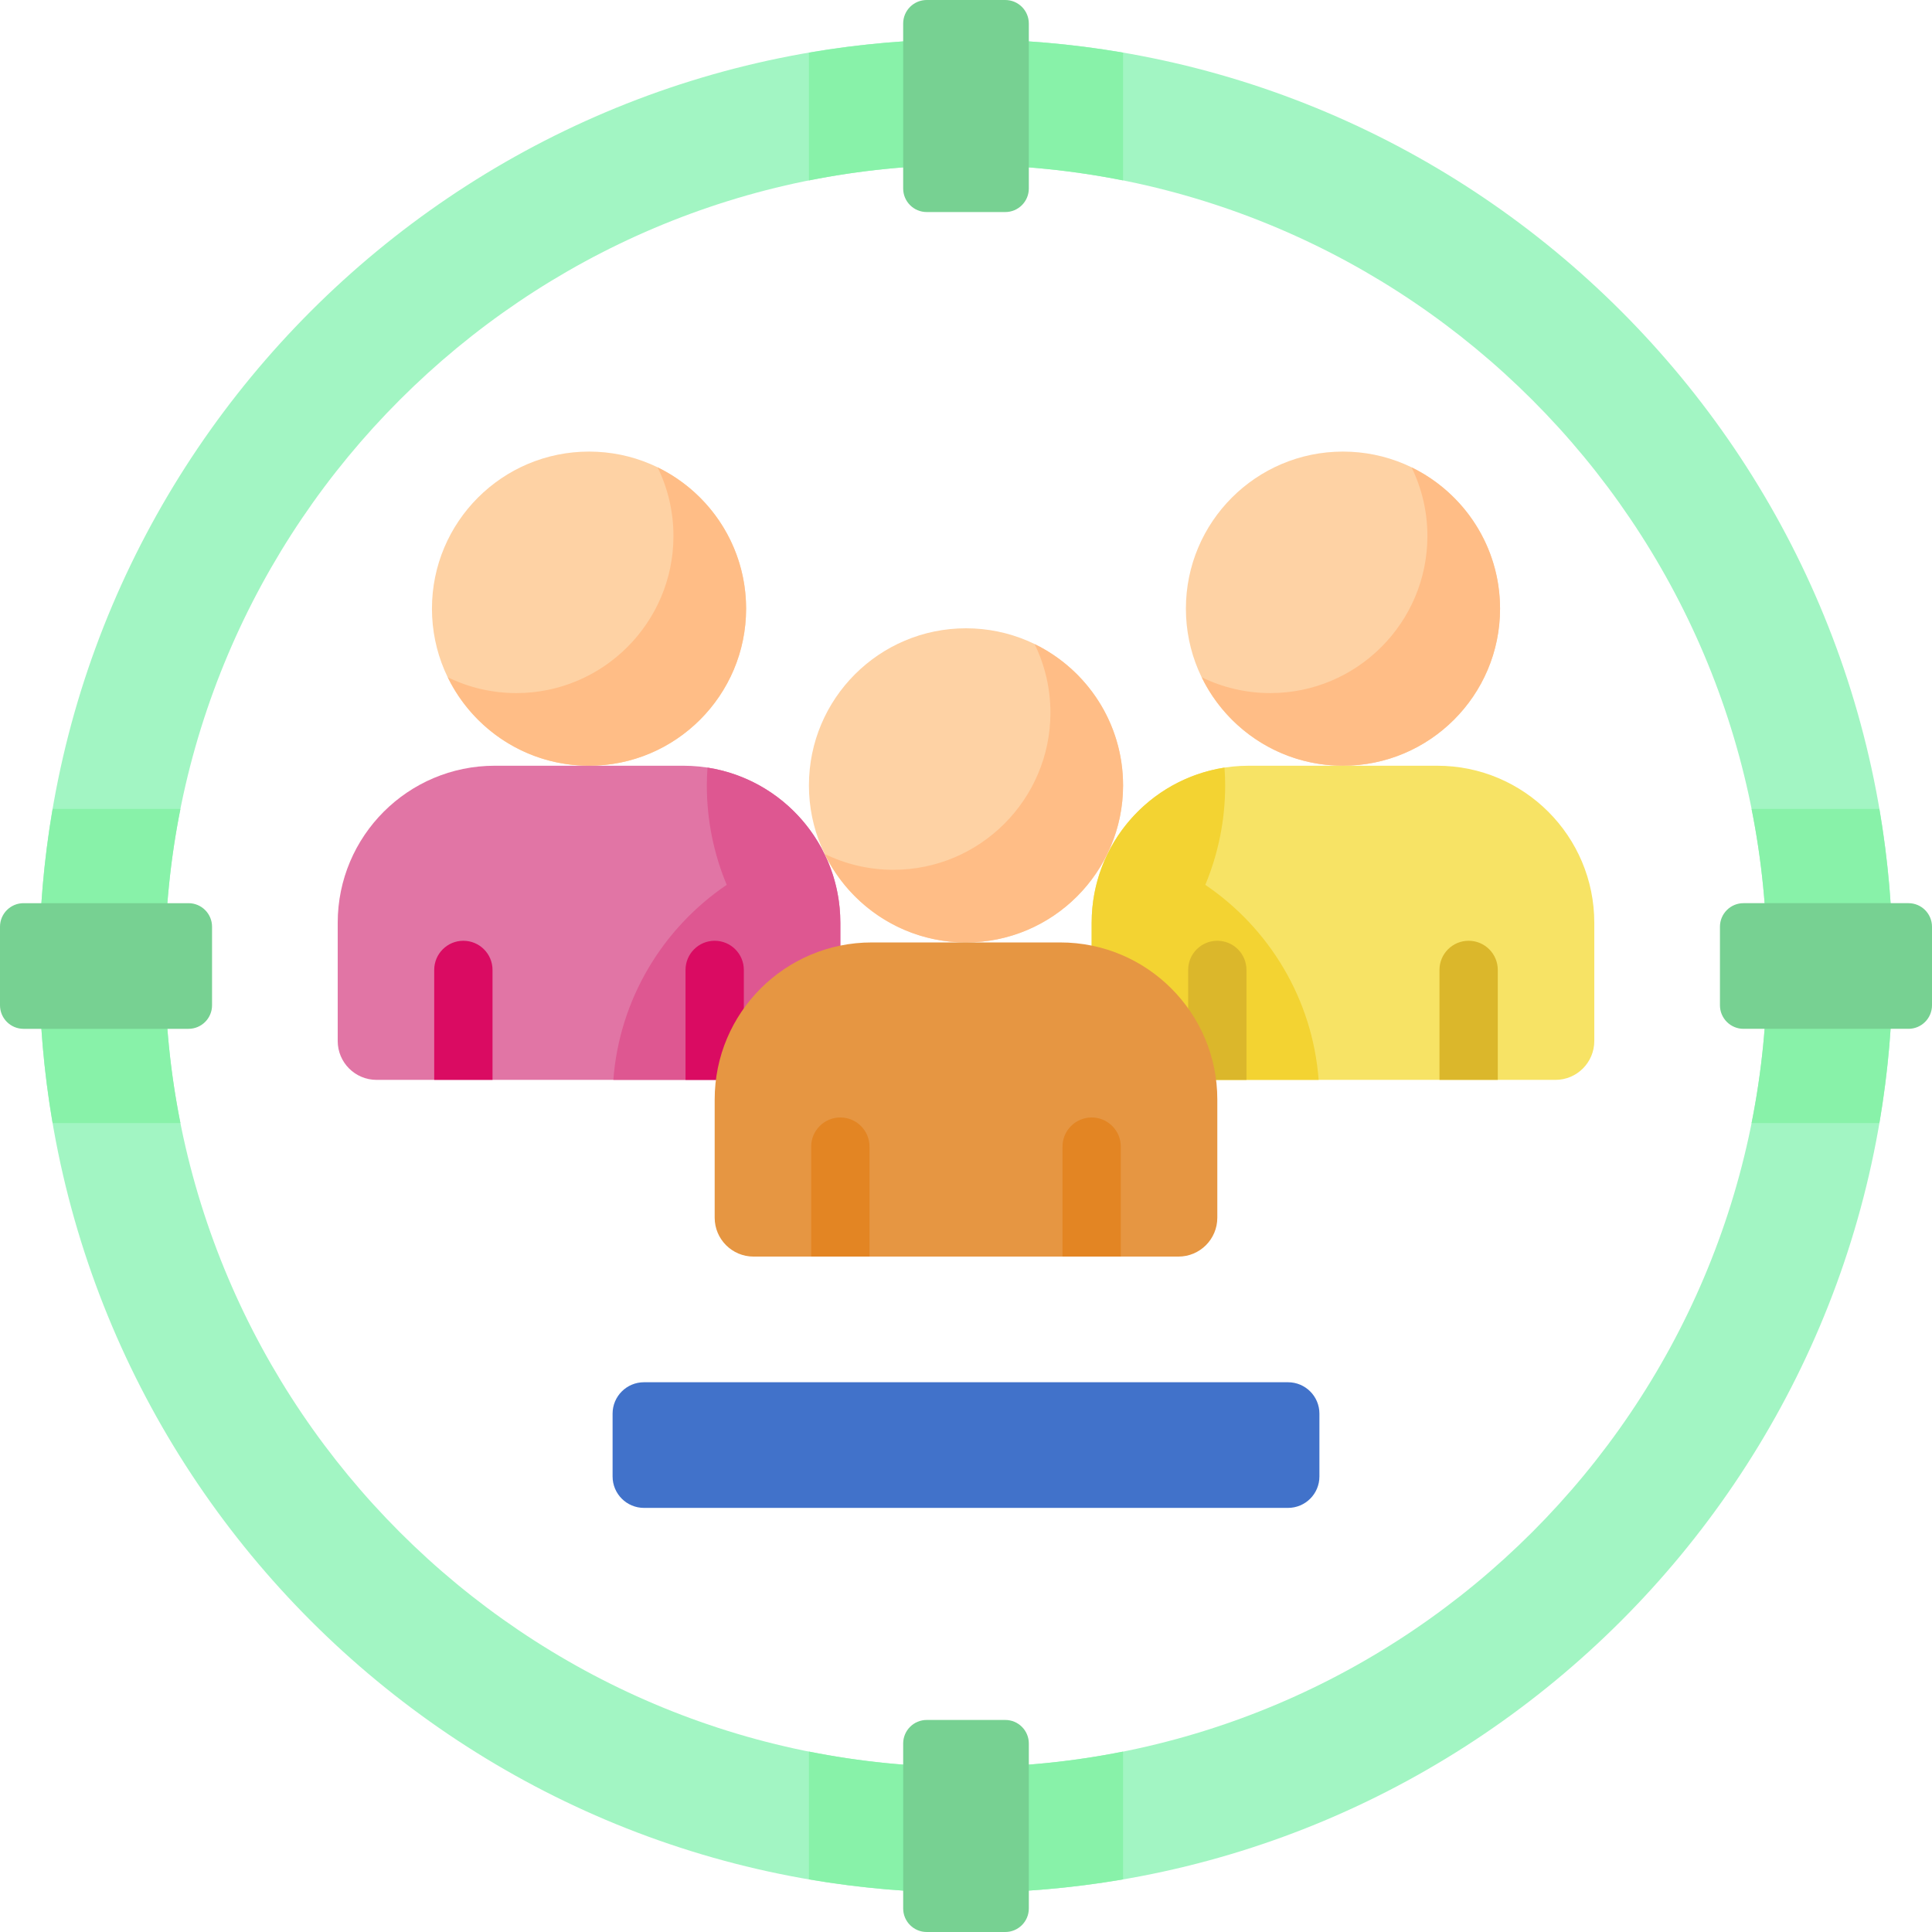 <svg id="Capa_1" enable-background="new 0 0 512 512" height="512" viewBox="0 0 512 512" width="512" xmlns="http://www.w3.org/2000/svg"><g><g><g><circle cx="355.902" cy="161.301" fill="#fed2a4" r="41.626"/><path d="m374.087 123.865c2.681 5.497 4.19 11.667 4.19 18.184 0 22.953-18.673 41.626-41.626 41.626-6.517 0-12.687-1.509-18.184-4.19 6.762 13.865 21 23.442 37.436 23.442 22.953 0 41.626-18.673 41.626-41.626-.001-16.436-9.578-30.674-23.442-37.436z" fill="#ffbd86"/><path d="m412.202 286.179h-122.901v-41.626c0-22.989 18.637-41.626 41.626-41.626h49.951c22.989 0 41.626 18.637 41.626 41.626v31.324c0 5.69-4.612 10.302-10.302 10.302z" fill="#f7e365"/><path d="m319.415 234.491c3.389-8.122 5.268-17.025 5.268-26.361 0-1.584-.073-3.151-.18-4.709-19.939 3.089-35.203 20.327-35.203 41.131v41.626h60.154c-1.616-21.483-13.154-40.242-30.039-51.687z" fill="#f3d332"/><g fill="#dbb72b"><path d="m389.203 249.314c-4.268 0-7.726 3.459-7.726 7.726v29.138h15.453v-29.138c0-4.266-3.459-7.726-7.727-7.726z"/><path d="m322.602 249.314c-4.268 0-7.726 3.459-7.726 7.726v29.138h15.453v-29.138c-.001-4.266-3.46-7.726-7.727-7.726z"/></g></g><g><circle cx="156.098" cy="161.301" fill="#fed2a4" r="41.626"/><path d="m174.282 123.865c2.681 5.497 4.19 11.667 4.19 18.184 0 22.953-18.673 41.626-41.626 41.626-6.517 0-12.687-1.509-18.184-4.19 6.762 13.865 21 23.442 37.436 23.442 22.953 0 41.626-18.673 41.626-41.626 0-16.436-9.577-30.674-23.442-37.436z" fill="#ffbd86"/><path d="m222.699 286.179h-122.901c-5.69 0-10.302-4.612-10.302-10.302v-31.324c0-22.989 18.637-41.626 41.626-41.626h49.951c22.989 0 41.626 18.637 41.626 41.626z" fill="#e175a5"/><path d="m162.545 286.179h60.154v-41.626c0-20.805-15.263-38.043-35.203-41.131-.106 1.558-.179 3.124-.179 4.709 0 9.336 1.88 18.239 5.269 26.361-16.886 11.444-28.424 30.203-30.041 51.687z" fill="#de5791"/><g fill="#da0b62"><path d="m189.398 249.314c-4.268 0-7.726 3.459-7.726 7.726v29.138h15.453v-29.138c0-4.266-3.459-7.726-7.727-7.726z"/><path d="m122.797 249.314c-4.268 0-7.726 3.459-7.726 7.726v29.138h15.453v-29.138c-.001-4.266-3.46-7.726-7.727-7.726z"/></g></g><g><circle cx="256" cy="208.13" fill="#fed2a4" r="41.626"/><path d="m274.184 170.694c2.681 5.497 4.19 11.667 4.19 18.184 0 22.953-18.673 41.626-41.626 41.626-6.517 0-12.687-1.509-18.184-4.19 6.762 13.865 21 23.442 37.436 23.442 22.953 0 41.626-18.673 41.626-41.626 0-16.436-9.577-30.674-23.442-37.436z" fill="#ffbd86"/><path d="m312.3 333.008h-112.6c-5.69 0-10.302-4.612-10.302-10.302v-31.324c0-22.989 18.637-41.626 41.626-41.626h49.951c22.989 0 41.626 18.637 41.626 41.626v31.324c.001 5.69-4.612 10.302-10.301 10.302z" fill="#e69642"/></g></g><path d="m256 10.407c-135.421 0-245.593 110.172-245.593 245.593s110.172 245.594 245.593 245.594 245.594-110.173 245.594-245.594-110.173-245.593-245.594-245.593zm0 457.886c-117.059 0-212.293-95.234-212.293-212.293s95.234-212.293 212.293-212.293 212.293 95.234 212.293 212.293-95.234 212.293-212.293 212.293z" fill="#a2f5c3"/><g fill="#88f2a9"><path d="m256 43.707c14.244 0 28.161 1.421 41.626 4.108v-33.863c-13.535-2.321-27.439-3.545-41.626-3.545s-28.091 1.225-41.626 3.545v33.864c13.465-2.688 27.382-4.109 41.626-4.109z"/><path d="m43.707 256c0-14.244 1.421-28.161 4.108-41.626h-33.863c-2.321 13.535-3.545 27.439-3.545 41.626s1.225 28.091 3.545 41.626h33.864c-2.688-13.465-4.109-27.382-4.109-41.626z"/><path d="m256 468.293c-14.244 0-28.161-1.421-41.626-4.108v33.864c13.535 2.321 27.439 3.545 41.626 3.545s28.091-1.225 41.626-3.545v-33.864c-13.465 2.687-27.382 4.108-41.626 4.108z"/><path d="m468.293 256c0 14.244-1.421 28.161-4.108 41.626h33.864c2.321-13.535 3.545-27.439 3.545-41.626s-1.225-28.091-3.545-41.626h-33.864c2.687 13.465 4.108 27.382 4.108 41.626z"/></g><path d="m505.756 272.65h-43.707c-3.448 0-6.244-2.796-6.244-6.244v-20.813c0-3.448 2.796-6.244 6.244-6.244h43.707c3.448 0 6.244 2.795 6.244 6.244v20.813c0 3.449-2.796 6.244-6.244 6.244z" fill="#77d192"/><path d="m272.65 6.244v43.707c0 3.448-2.796 6.244-6.244 6.244h-20.813c-3.448 0-6.244-2.795-6.244-6.244v-43.707c0-3.448 2.795-6.244 6.244-6.244h20.813c3.449 0 6.244 2.795 6.244 6.244z" fill="#77d192"/><path d="m6.244 239.35h43.707c3.448 0 6.244 2.795 6.244 6.244v20.813c0 3.448-2.795 6.244-6.244 6.244h-43.707c-3.448 0-6.244-2.796-6.244-6.244v-20.813c0-3.449 2.795-6.244 6.244-6.244z" fill="#77d192"/><path d="m239.35 505.756v-43.707c0-3.448 2.795-6.244 6.244-6.244h20.813c3.448 0 6.244 2.796 6.244 6.244v43.707c0 3.448-2.796 6.244-6.244 6.244h-20.813c-3.449 0-6.244-2.796-6.244-6.244z" fill="#77d192"/><path d="m170.667 366.309h170.667c4.598 0 8.325 3.727 8.325 8.325v16.65c0 4.598-3.727 8.325-8.325 8.325h-170.667c-4.598 0-8.325-3.727-8.325-8.325v-16.65c-.001-4.598 3.727-8.325 8.325-8.325z" fill="#4172ca"/><g fill="#e38523"><path d="m289.301 296.143c-4.268 0-7.726 3.459-7.726 7.726v29.138h15.453v-29.137c-.001-4.267-3.46-7.727-7.727-7.727z"/><path d="m222.699 296.143c-4.268 0-7.726 3.459-7.726 7.726v29.138h15.453v-29.137c0-4.267-3.459-7.727-7.727-7.727z"/></g></g></svg>